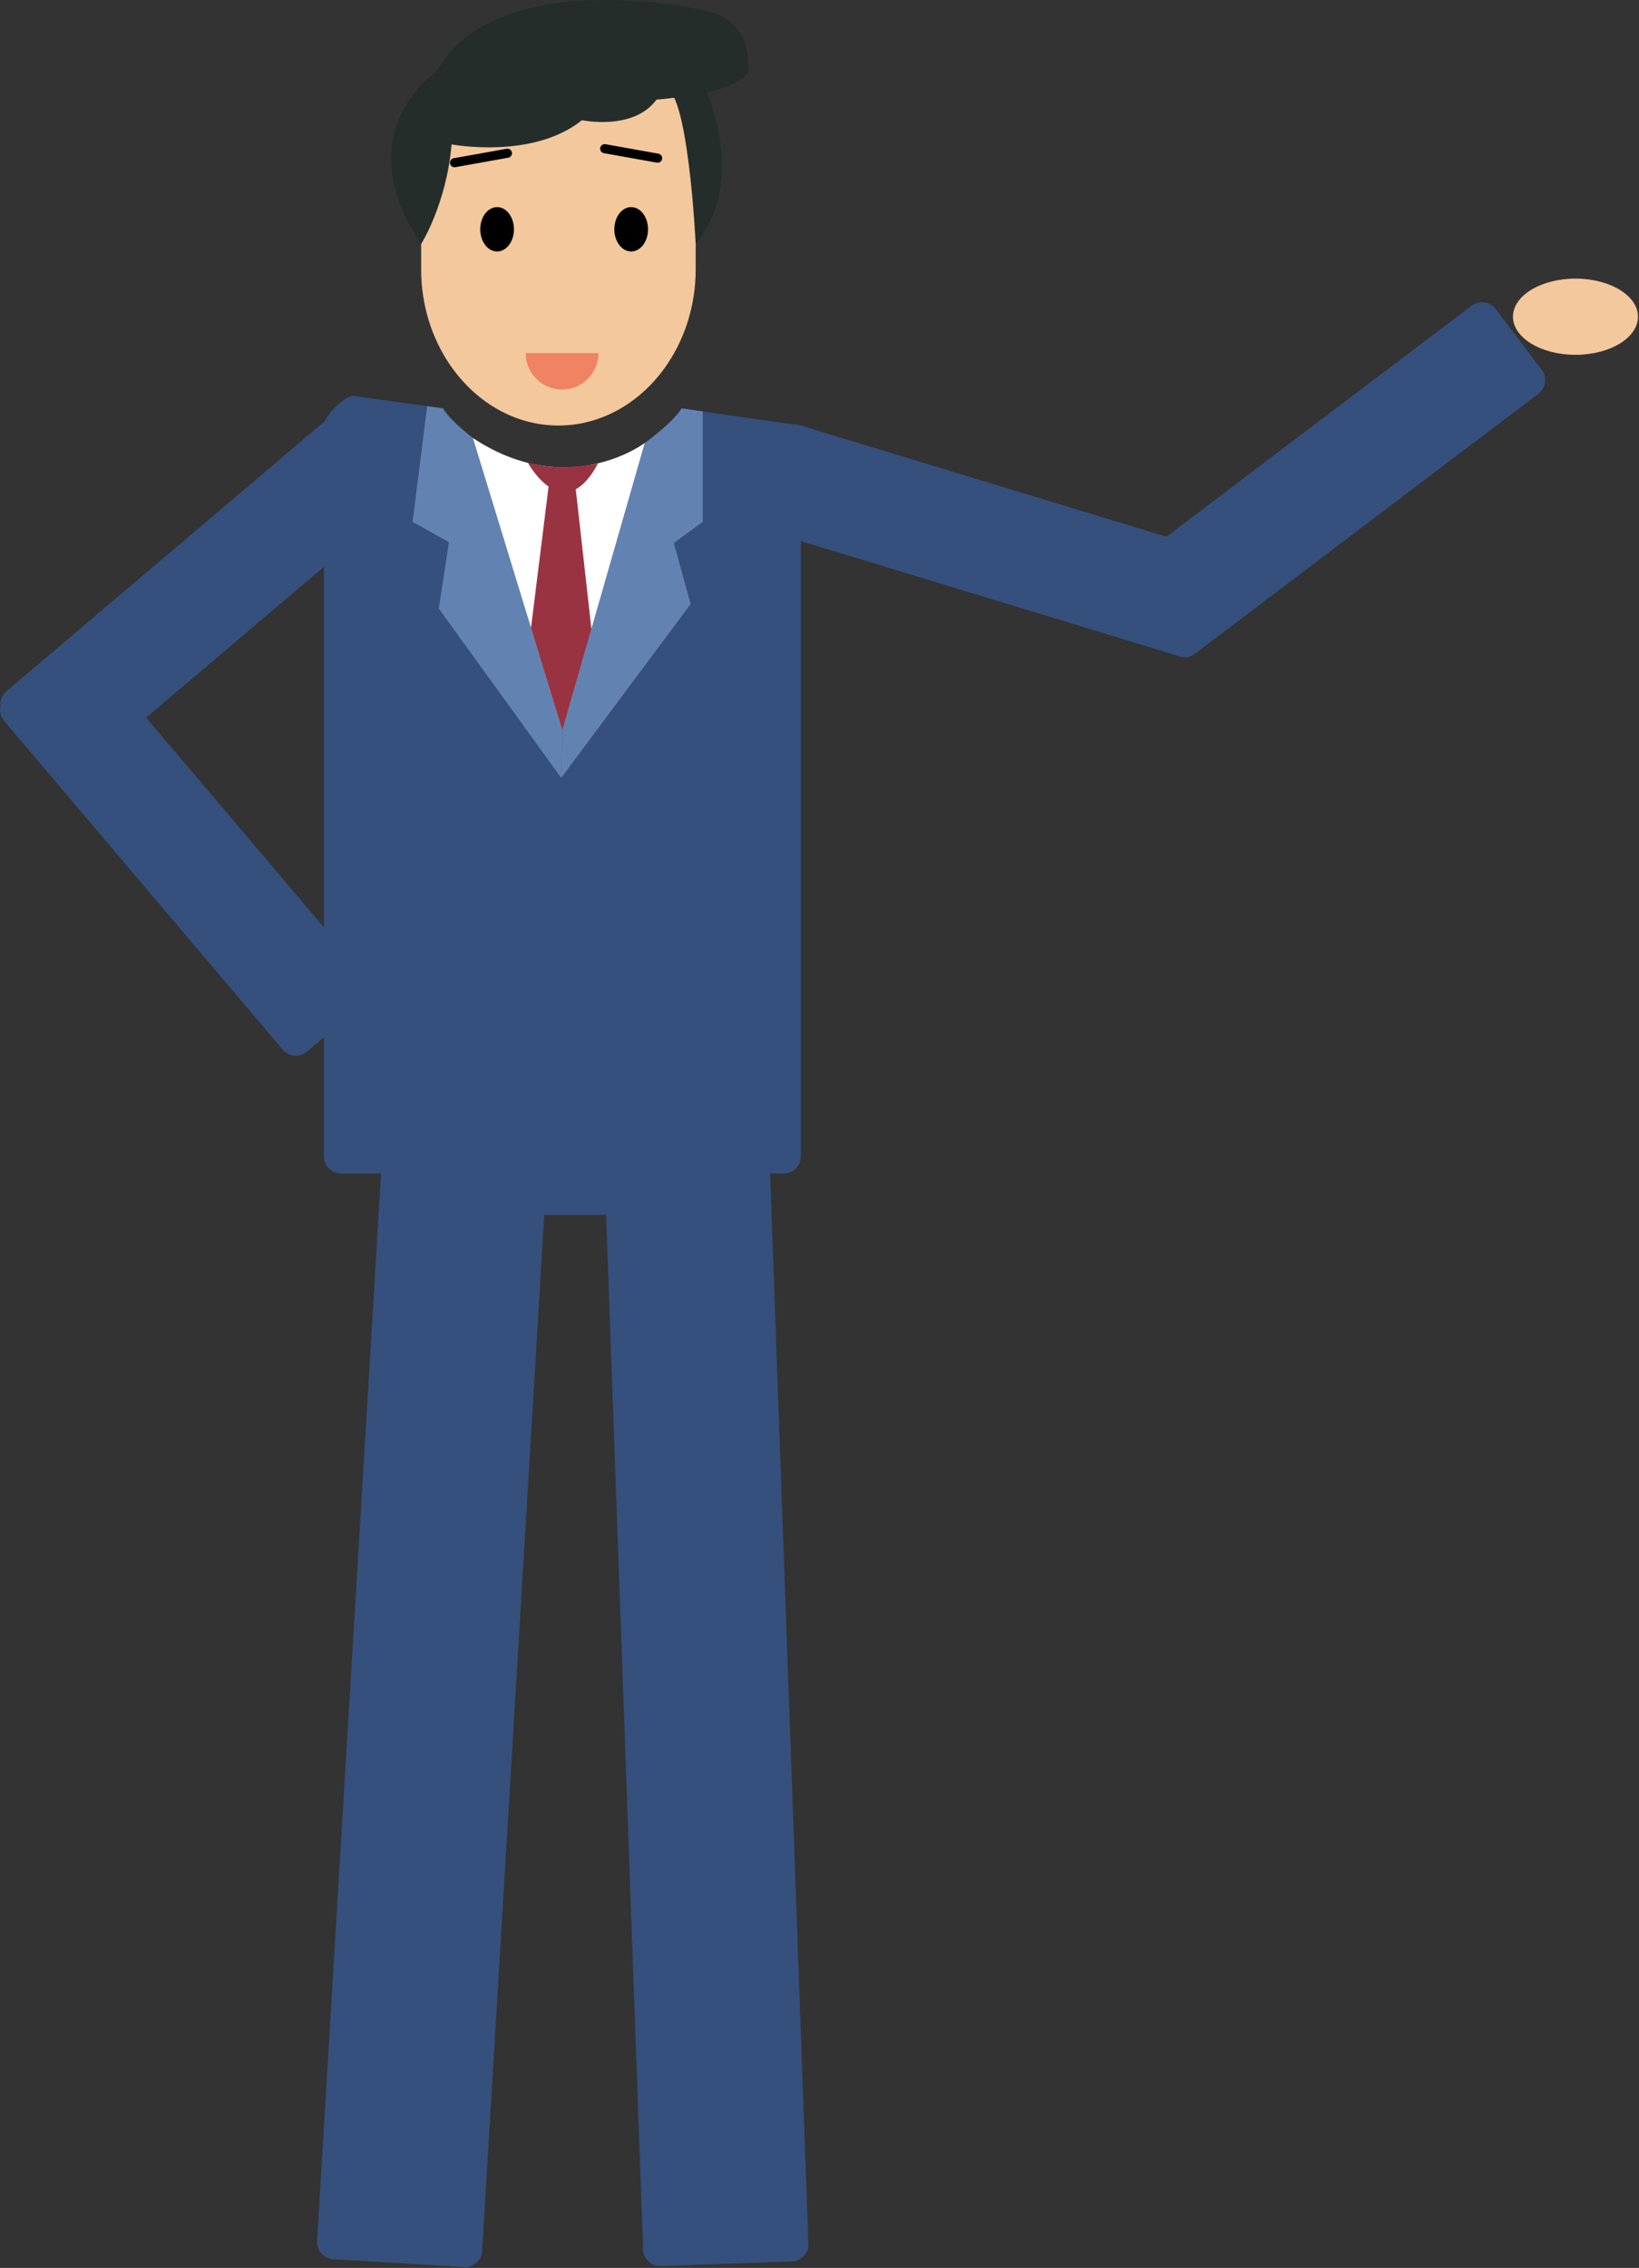 <svg width="629" height="870" viewBox="0 0 629 870" fill="none" xmlns="http://www.w3.org/2000/svg">
<rect x="0" y="0" width="629" height="870" fill="#333333" stroke="none"/>
<path d="M266.984 63.82V103.351C266.984 116.884 262.984 129.408 256.257 139.461C246.619 153.888 231.375 163.241 214.309 163.241C197.237 163.241 181.995 153.888 172.355 139.461C165.629 129.408 161.628 116.884 161.628 103.351V63.82C161.628 30.881 185.335 3.936 214.309 3.936C228.796 3.936 241.961 10.671 251.511 21.527C261.055 32.377 266.984 47.349 266.984 63.82Z" fill="#F2C89C"/>
<path d="M307.328 163.225V163.242L307.224 163.208L307.328 163.225Z" fill="#35507C"/>
<path d="M307.574 163.22C307.497 163.225 307.416 163.225 307.328 163.225C307.328 163.16 307.328 163.093 307.333 163.028C307.41 163.1 307.486 163.16 307.574 163.22Z" fill="#35507C"/>
<path d="M306.967 163.133L307.224 163.209L304.782 162.859C305.503 162.827 306.24 162.909 306.967 163.133Z" fill="#35507C"/>
<path d="M459.671 249.966C458.856 250.862 457.796 251.513 456.639 251.845C457.278 251.633 457.895 251.31 458.463 250.879L459.671 249.966Z" fill="#35507C"/>
<path d="M56.104 275.285L124.312 217.452V355.737L56.104 275.285ZM591.666 141.868L573.992 118.505C571.817 115.632 567.686 115.057 564.808 117.231L447.629 205.89L307.328 163.242L307.224 163.208L304.781 162.859L261.592 156.669C251.074 170.514 234.442 179.49 215.822 179.49C197.197 179.49 180.566 170.514 170.048 156.669L135.682 151.856C132.578 151.856 126.4 157.597 124.733 161.504L2.418 265.204C0.708 266.652 -0.074 268.81 0.145 270.897C-0.264 272.82 0.189 274.902 1.544 276.509L108.533 402.702C110.866 405.456 115.024 405.794 117.772 403.468L124.312 397.922V443.614C124.312 447.219 127.262 450.17 130.868 450.17H146.242L121.678 859.719C121.46 863.319 124.23 866.439 127.83 866.658L178.09 869.669C181.69 869.887 184.81 867.117 185.029 863.517L208.868 466.07H232.606L246.818 862.997C246.949 866.598 250.004 869.439 253.604 869.313L303.929 867.51C307.53 867.385 310.37 864.33 310.245 860.725L295.548 450.17H300.77C304.377 450.17 307.328 447.219 307.328 443.614V207.568L451.174 251.294L452.929 251.824C454.18 252.205 455.464 252.19 456.638 251.845C457.277 251.633 457.894 251.31 458.464 250.878L459.67 249.966L590.393 151.052C593.273 148.877 593.846 144.742 591.666 141.868" fill="#35507C"/>
<path d="M456.638 251.845C454.825 252.469 452.813 252.255 451.174 251.294L452.929 251.823C454.18 252.206 455.464 252.19 456.638 251.845Z" fill="#35507C"/>
<path d="M161.628 93.608C161.628 93.608 171.377 78.184 173.296 55.388C173.296 55.388 204.39 61.316 223.33 46.111C223.33 46.111 243.074 50.298 251.945 38.221C251.945 38.221 291.753 35.252 286.94 24.352C286.94 24.352 289.209 5.6 265.729 3.09C265.729 3.09 189.55 -12.796 167.522 27.469C167.522 27.469 132.557 50.447 161.628 93.608Z" fill="#252D2B"/>
<path d="M270.536 33.616C270.536 33.616 287.344 69.052 266.984 93.608C266.984 93.608 264.024 31.318 254.362 33.616" fill="#252D2B"/>
<path d="M197.239 87.963C197.239 92.665 194.343 96.478 190.771 96.478C187.199 96.478 184.303 92.665 184.303 87.963C184.303 83.261 187.199 79.447 190.771 79.447C194.343 79.447 197.239 83.261 197.239 87.963Z" fill="black"/>
<path d="M248.694 87.963C248.694 92.665 245.798 96.478 242.226 96.478C238.654 96.478 235.758 92.665 235.758 87.963C235.758 83.261 238.654 79.447 242.226 79.447C245.798 79.447 248.694 83.261 248.694 87.963Z" fill="black"/>
<path d="M252.692 58.958L232.375 55.322C231.431 55.153 230.52 55.789 230.351 56.733C230.181 57.677 230.816 58.589 231.76 58.757L252.077 62.391C253.021 62.561 253.933 61.927 254.101 60.982C254.271 60.038 253.636 59.127 252.692 58.958Z" fill="black"/>
<path d="M174.112 60.702L194.43 57.067C195.374 56.898 196.284 57.532 196.454 58.476C196.623 59.422 195.988 60.332 195.044 60.502L174.727 64.136C173.782 64.304 172.871 63.671 172.703 62.727C172.534 61.783 173.168 60.871 174.112 60.702Z" fill="black"/>
<path d="M229.652 135.468C229.652 143.176 223.401 149.422 215.698 149.422C207.99 149.422 201.745 143.176 201.745 135.468H229.652Z" fill="#EF8362"/>
<path d="M181.426 167.985L215.82 280.259L247.486 169.913C247.486 169.913 217.982 192.236 181.426 167.985Z" fill="white"/>
<path d="M202.429 177.241C202.429 177.241 216.074 202.806 229.466 177.842C229.466 177.842 213.207 181.266 202.429 177.241Z" fill="#993342"/>
<path d="M210.53 186.639L203.774 240.936L215.82 280.259L226.982 241.36L220.842 186.639H210.53Z" fill="#993342"/>
<path d="M628.616 121.493C628.616 129.567 617.873 136.111 604.623 136.111C591.371 136.111 580.629 129.567 580.629 121.493C580.629 113.42 591.371 106.876 604.623 106.876C617.873 106.876 628.616 113.42 628.616 121.493Z" fill="#F2C89C"/>
<path d="M163.927 155.811L158.345 200.187L172.297 208L168.391 233.45L215.378 298.395L215.819 280.259L181.426 167.986C181.426 167.986 171.147 160.02 170.049 156.67L163.927 155.811Z" fill="#6283B2"/>
<path d="M247.486 169.914C247.486 169.914 259.097 161.416 261.591 156.668L269.699 157.83V200.187L258.593 208.278L265.041 231.715L215.378 298.394L215.819 280.259L247.486 169.914Z" fill="#6283B2"/>
</svg>
